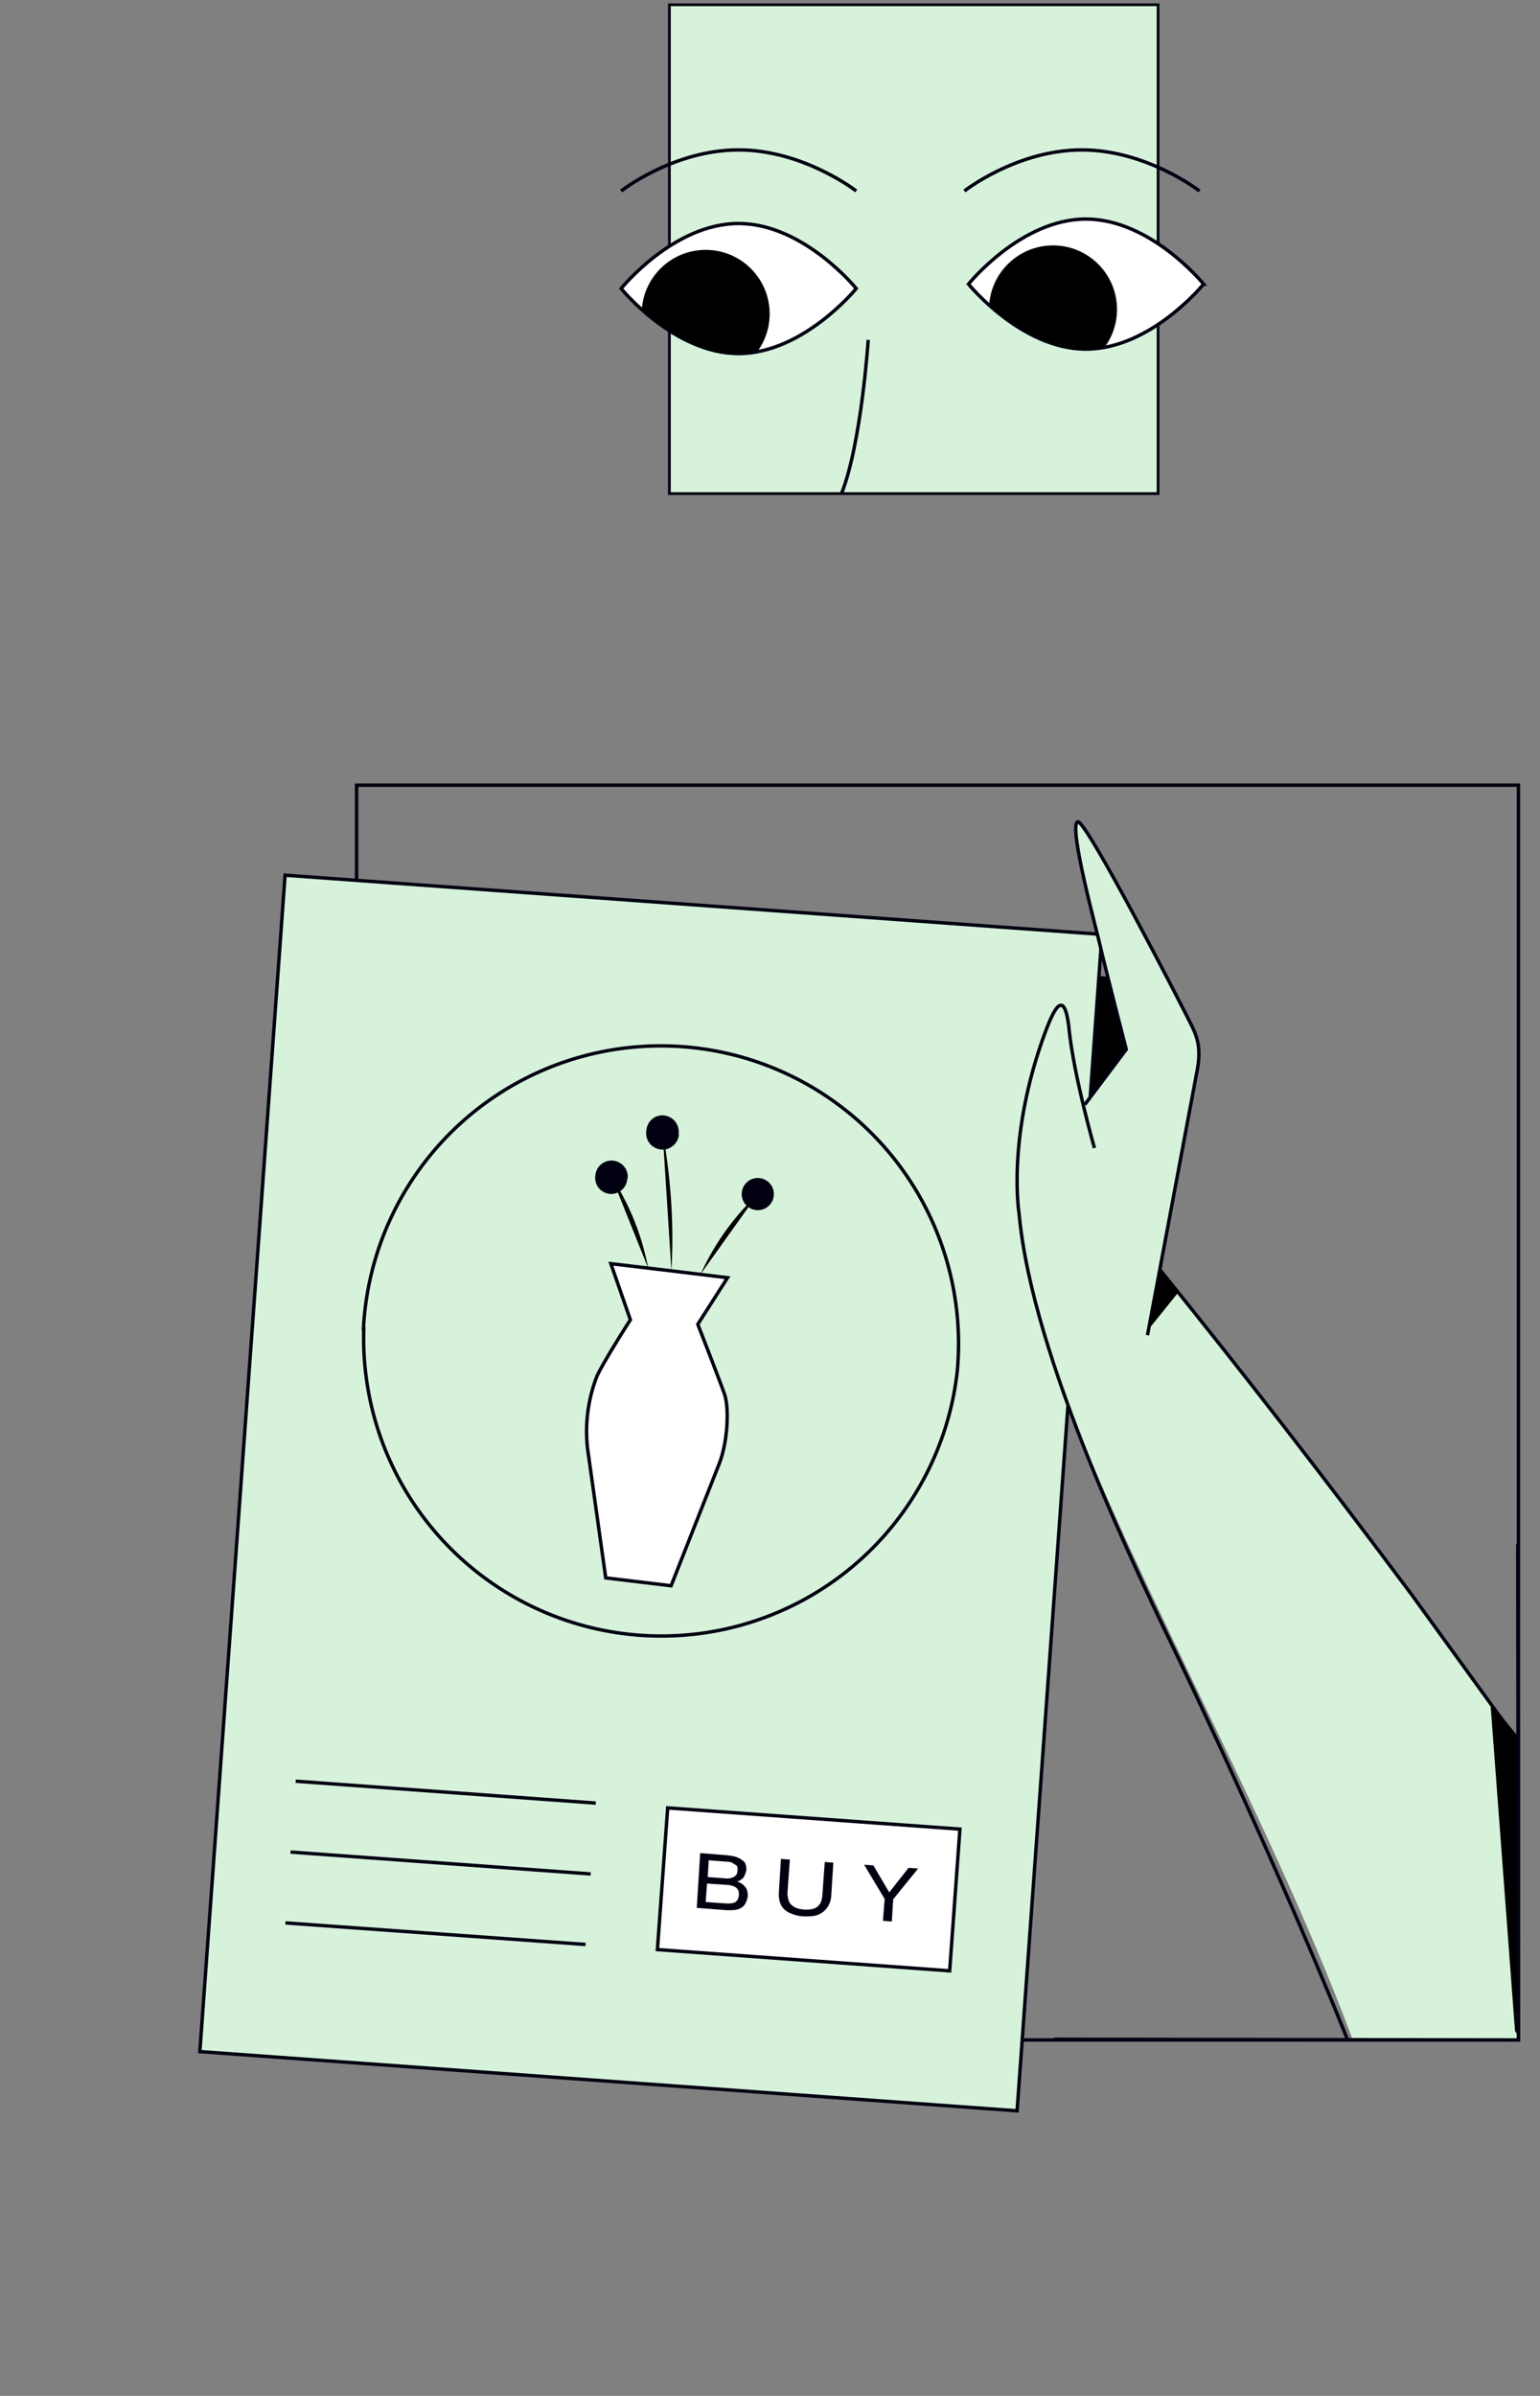 <svg xmlns="http://www.w3.org/2000/svg" xmlns:xlink="http://www.w3.org/1999/xlink" viewBox="0 0 450 700" width="450" height="700" aria-label="A pair of eyes looks at an image of a vase while a hand reaches out for it"><rect x="0" y="0" width="450" height="700" fill="#808080" stroke="none"/><style>@-webkit-keyframes peek {
      0%,100% { transform: translate(0); }
      50%     { transform: translate(20px); }
    }
    @keyframes peek {
      0%,100% { transform: translate(0); }
      50%     { transform: translate(20px); }
    }
    .pupil {
      -webkit-animation: 2s ease 0s infinite alternate peek;
              animation: 2s ease 0s infinite alternate peek;
      animation-play-state: paused;
    }
    .scrolling .pupil {
      animation-play-state: running;
    }
    @-webkit-keyframes tempt {
      0%,100% { transform: rotate(0deg) }
      50%     { transform: rotate(-10deg) }
    }
    @keyframes tempt {
      0%,100% { transform: rotate(0deg) }
      50%     { transform: rotate(-10deg) }
    }
    .product {
      -webkit-animation: 1.5s ease 0s infinite alternate tempt;
              animation: 1.5s ease 0s infinite alternate tempt;
      animation-play-state: paused;
      transform-origin: 80% 90%;
      transition: all .5s;
    }
    .scrolling .product {
      animation-play-state: running;
    }
    .E{fill:none}
    .F{stroke:#010111}
    .G{fill:#fff}
    .H{fill:#d7f2db}</style><defs><clipPath id="A"><path d="M192.2 84.3s-15.4-19-34.4-19-34.3 19-34.3 19 15.4 19 34.3 19 34.4-19 34.4-19"/></clipPath><clipPath id="H"><path d="M 443.7,185.5 3,185.4 V 700 H 322.2 V 595.9 l 121.4,0.1 z"/></clipPath><path d="M239.2 618.3L.4 601l24.9-343.7L264 274.6z" id="C"/><path d="M219.5 577.4l-85.4-6.2 3-41.4 85.4 6.2z" id="D"/><path d="M139 373l-18.5-2.2 5.7 16.4s-7.1 11-9.7 16.3a44.4 44.4 0 00-2.8 21.4l5.3 37.7 19.1 2.3 14-35.5c2.6-6.6 3-16.5 1.6-20.5s-7.8-20.4-7.8-20.4l8.7-13.6z" id="E"/></defs><g class="F"><path stroke-width=".8" d="M195.6 144.2h142.8V1.4H195.6z" class="H"/><path d="M350.5 55.8s-15.4-12-34.4-12-34.3 12-34.3 12m-31.6 0s-15.4-12-34.4-12-34.3 12-34.3 12" class="E"/><path d="M250.2 84.3s-15.4-19-34.4-19-34.3 19-34.3 19 15.4 19 34.3 19 34.4-19 34.4-19z" class="G"/><path d="M104.2 596h339.5V229.4H104.2z" clip-path="url(#I)" class="E"/></g><path d="M351.7 83s-15.4-19-34.4-19S283 83 283 83s15.4 19 34.3 19c19 0 34.4-19 34.4-19z" class="F G"/><path d="M253.7 99.3s-2 30.3-7.8 44.9" class="E F"/><g clip-path="url(#A)" transform="translate(58)"><circle r="18.7" cy="91.7" cx="148.2" class="pupil"/></g><g transform="translate(159.5 -1.3)" clip-path="url(#A)"><circle cx="148.2" cy="91.7" r="18.7" class="pupil"/></g><g clip-path="url(#H)"><g class="product"><circle r="19.2" cy="304.3" cx="320.1"/><g class="F"><use y="-1.6" x="58" xlink:href="#C" class="H"/><path d="M106.2 388.2a87 87 0 11173.5 12.6 87 87 0 01-173.4-12.6zM86.4 520.4l87.7 6.4m-89.2 14.3l87.7 6.4m-89.2 14.3l87.7 6.3" class="E"/></g><path d="M348.2 299.6c-2-4.3-30.4-60.7-33.3-59.5s14.2 66.5 14.2 66.5l-12.3 16.3a254 254 0 01-4.4-22c-1.4-13.7-5-4.4-6.8.2s-10.7 42.2-9.2 53.5c9.4 74 88.7 187.7 113.1 286.5l141.6-1.7L444 509.3l-41.5-56.9c-20.7-27.6-42-54.8-63.6-81.6l10.7-57c.3-1 3-5.3-1.4-14.3" class="H"/><g class="E F"><path d="M338.9 370.9c24.5 30.3 49 62 73.6 95l31.5 43.5M335.3 390.1l14.3-76.2c1.4-6.7.7-10-1.4-14.3s-31-60.5-33.3-59.5c-2.8 1.2 5.8 32.6 6.6 36.3 1.1 5 7.6 30.2 7.6 30.2L317 322.7"/><path d="M319.8 335.4s-6-21-7.4-34.6-5-4.3-6.8.3c-11.6 31-7.8 53.6-7.8 53.6 3.8 42.2 35 105.9 47.6 132 16.4 34.4 53.2 115 63.6 151.7"/></g><use y="-1.6" x="58" xlink:href="#D" class="G"/><use y="-1.6" x="58" xlink:href="#D" class="E F"/><use y="-1.6" x="58" xlink:href="#E" class="G"/><use y="-1.6" x="58" xlink:href="#E" class="E F"/><path d="M175 447.1l26.3 3.2m-11.9-79.8a74.4 74.4 0 00-10.7-26.7m26 28.5a74.6 74.6 0 0116.7-23.4m-27.8-18.3c2 11.1 3.5 25 2.6 40.7"/><path fill="#010111" d="M183.3 344.4a4.7 4.7 0 11-9.3-1.2 4.7 4.7 0 015.2-4.1c2.6.3 4.5 2.6 4.2 5.2m15-13.1a4.8 4.8 0 11-9.5-1.1 4.7 4.7 0 015.3-4.2c2.6.4 4.4 2.7 4.1 5.3m27.8 18.2a4.7 4.7 0 11-4.1-5.2 4.7 4.7 0 014.1 5.2"/><path d="M435.5 497.4l7.2 96 27 40.7h77zm-99.9-109l8.7-10.8-5.4-6.7z"/><path fill="#010111" d="M212.5 558.1c1.3 0 2.3 0 3.2-.3s1.6-.8 2-1.5.7-1.4.8-2.4c0-1.2-.2-2-.9-2.8a4.5 4.5 0 00-2.4-1.4c.5 0 .9-.2 1.3-.5s.8-.6 1-1.1.5-1.1.6-1.8c0-1-.2-2-.8-2.5s-1.3-1-2.3-1.3-1.9-.4-3-.5l-7.4-.6-1 16zm-.4-9.3l-5.3-.4.3-4.9 5 .4c.7 0 1.3.1 1.8.3l1.3.8c.3.3.4.9.3 1.5 0 .8-.3 1.4-1 1.8s-1.4.6-2.4.5zm-.2 7.3l-5.7-.4.4-5.4 6 .4c1.1.1 2 .4 2.5.8s.9 1.1.8 2c0 1-.4 1.8-1 2.2s-1.7.5-3 .4zm22.9 3.8c1.5 0 3 0 4-.4a6 6 0 002.8-2 6.8 6.8 0 001.3-3.7l.6-9.6-2.5-.2-.7 9.7c-.1 1.6-.6 2.7-1.5 3.4s-2.2.9-3.9.8c-1-.1-2-.3-2.7-.7s-1.3-.9-1.6-1.6-.5-1.6-.5-2.6l.7-9.7-2.6-.2-.6 9.6c-.1 1.6.1 2.9.7 4a4.9 4.9 0 002.5 2.2c1.1.5 2.4.9 4 1zm25.8 1.5l.4-6.5 7.3-9-2.8-.2-5.6 7.1h-.1l-4.6-7.8-2.7-.2 6 10-.5 6.4z"/></g></g><path d="M308 595.8l135.7.2-.2-144.8" class="E F"/></svg>